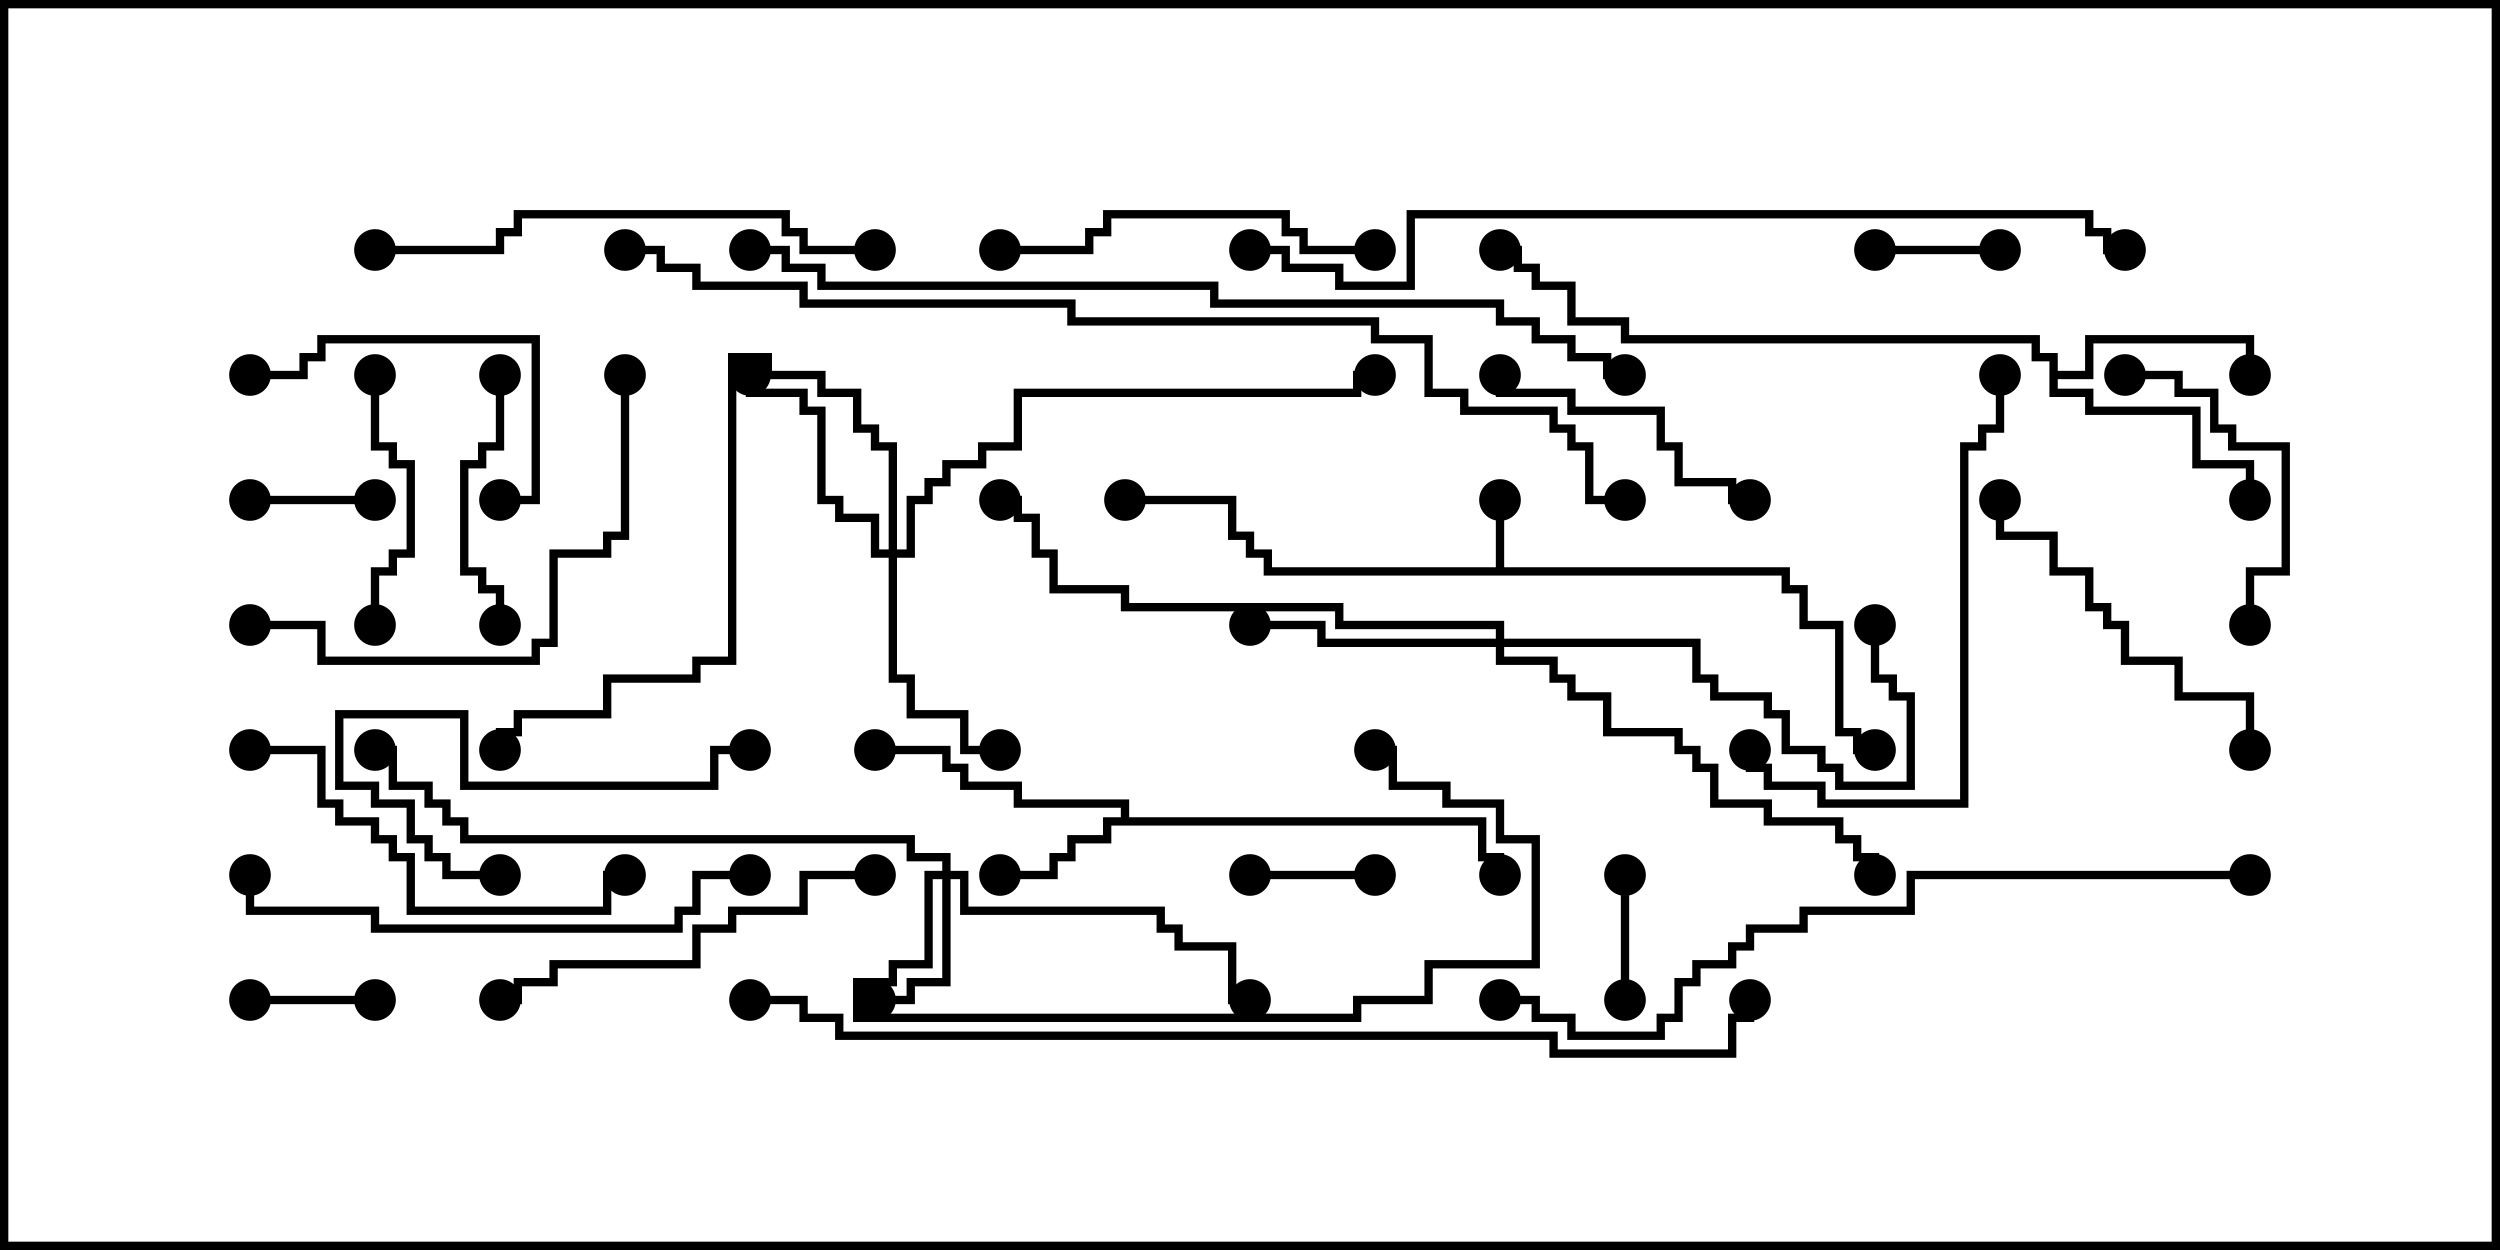 <svg version="1.1" width="30" height="15" xmlns="http://www.w3.org/2000/svg"><path d="M17.95,6.807L17.95,6L18.05,6L18.05,6.807L21.479,6.807L21.479,7.021L21.693,7.021L21.693,7.45L22.121,7.45L22.121,8.736L22.336,8.736L22.336,8.95L22.5,8.95L22.5,9.05L22.236,9.05L22.236,8.836L22.021,8.836L22.021,7.55L21.593,7.55L21.593,7.121L21.379,7.121L21.379,6.907L15.164,6.907L15.164,6.693L14.95,6.693L14.95,6.479L14.736,6.479L14.736,6.05L13.5,6.05L13.5,5.95L14.836,5.95L14.836,6.379L15.05,6.379L15.05,6.593L15.264,6.593L15.264,6.807z" stroke="none"/><path d="M13.45,9.807L13.45,9.693L12.164,9.693L12.164,9.479L11.521,9.479L11.521,9.264L11.307,9.264L11.307,9.05L10.5,9.05L10.5,8.95L11.407,8.95L11.407,9.164L11.621,9.164L11.621,9.379L12.264,9.379L12.264,9.593L13.55,9.593L13.55,9.807L17.836,9.807L17.836,10.236L18.05,10.236L18.05,10.5L17.95,10.5L17.95,10.336L17.736,10.336L17.736,9.907L13.336,9.907L13.336,10.121L12.907,10.121L12.907,10.336L12.693,10.336L12.693,10.55L12,10.55L12,10.45L12.593,10.45L12.593,10.236L12.807,10.236L12.807,10.021L13.236,10.021L13.236,9.807z" stroke="none"/><path d="M24.593,4.336L24.379,4.336L24.379,4.121L19.45,4.121L19.45,3.907L18.807,3.907L18.807,3.479L18.379,3.479L18.379,3.264L18.164,3.264L18.164,3.05L18,3.05L18,2.95L18.264,2.95L18.264,3.164L18.479,3.164L18.479,3.379L18.907,3.379L18.907,3.807L19.55,3.807L19.55,4.021L24.479,4.021L24.479,4.236L24.693,4.236L24.693,4.45L25.021,4.45L25.021,4.021L27.05,4.021L27.05,4.5L26.95,4.5L26.95,4.121L25.121,4.121L25.121,4.55L24.693,4.55L24.693,4.664L25.121,4.664L25.121,4.879L26.407,4.879L26.407,5.521L27.05,5.521L27.05,6L26.95,6L26.95,5.621L26.307,5.621L26.307,4.979L25.021,4.979L25.021,4.764L24.593,4.764z" stroke="none"/><path d="M11.307,10.45L11.307,10.336L10.879,10.336L10.879,10.121L5.521,10.121L5.521,9.907L5.307,9.907L5.307,9.693L5.093,9.693L5.093,9.479L4.664,9.479L4.664,9.05L4.5,9.05L4.5,8.95L4.764,8.95L4.764,9.379L5.193,9.379L5.193,9.593L5.407,9.593L5.407,9.807L5.621,9.807L5.621,10.021L10.979,10.021L10.979,10.236L11.407,10.236L11.407,10.45L11.621,10.45L11.621,10.879L13.979,10.879L13.979,11.093L14.193,11.093L14.193,11.307L14.836,11.307L14.836,11.95L15,11.95L15,12.05L14.736,12.05L14.736,11.407L14.093,11.407L14.093,11.193L13.879,11.193L13.879,10.979L11.521,10.979L11.521,10.55L11.407,10.55L11.407,11.836L10.979,11.836L10.979,12.05L10.5,12.05L10.5,11.95L10.879,11.95L10.879,11.736L11.307,11.736L11.307,10.55L11.193,10.55L11.193,11.621L10.764,11.621L10.764,11.836L10.336,11.836L10.336,12.164L16.236,12.164L16.236,11.95L17.093,11.95L17.093,11.521L18.379,11.521L18.379,10.121L17.95,10.121L17.95,9.693L17.307,9.693L17.307,9.479L16.664,9.479L16.664,9.05L16.5,9.05L16.5,8.95L16.764,8.95L16.764,9.379L17.407,9.379L17.407,9.593L18.05,9.593L18.05,10.021L18.479,10.021L18.479,11.621L17.193,11.621L17.193,12.05L16.336,12.05L16.336,12.264L10.236,12.264L10.236,11.736L10.664,11.736L10.664,11.521L11.093,11.521L11.093,10.45z" stroke="none"/><path d="M10.664,6.593L10.664,5.407L10.45,5.407L10.45,5.193L10.236,5.193L10.236,4.764L9.807,4.764L9.807,4.55L9.164,4.55L9.164,4.336L8.836,4.336L8.836,7.979L8.407,7.979L8.407,8.193L7.336,8.193L7.336,8.621L6.264,8.621L6.264,8.836L6.05,8.836L6.05,9L5.95,9L5.95,8.736L6.164,8.736L6.164,8.521L7.236,8.521L7.236,8.093L8.307,8.093L8.307,7.879L8.736,7.879L8.736,4.236L9.264,4.236L9.264,4.45L9.907,4.45L9.907,4.664L10.336,4.664L10.336,5.093L10.55,5.093L10.55,5.307L10.764,5.307L10.764,6.593L10.879,6.593L10.879,5.95L11.093,5.95L11.093,5.736L11.307,5.736L11.307,5.521L11.736,5.521L11.736,5.307L12.164,5.307L12.164,4.664L16.236,4.664L16.236,4.45L16.5,4.45L16.5,4.55L16.336,4.55L16.336,4.764L12.264,4.764L12.264,5.407L11.836,5.407L11.836,5.621L11.407,5.621L11.407,5.836L11.193,5.836L11.193,6.05L10.979,6.05L10.979,6.693L10.764,6.693L10.764,8.093L10.979,8.093L10.979,8.521L11.621,8.521L11.621,8.95L12,8.95L12,9.05L11.521,9.05L11.521,8.621L10.879,8.621L10.879,8.193L10.664,8.193L10.664,6.693L10.45,6.693L10.45,6.264L10.021,6.264L10.021,6.05L9.807,6.05L9.807,4.979L9.593,4.979L9.593,4.764L8.95,4.764L8.95,4.5L9.05,4.5L9.05,4.664L9.693,4.664L9.693,4.879L9.907,4.879L9.907,5.95L10.121,5.95L10.121,6.164L10.55,6.164L10.55,6.593z" stroke="none"/><path d="M17.95,7.664L17.95,7.55L16.021,7.55L16.021,7.336L13.45,7.336L13.45,7.121L12.593,7.121L12.593,6.693L12.379,6.693L12.379,6.264L12.164,6.264L12.164,6.05L12,6.05L12,5.95L12.264,5.95L12.264,6.164L12.479,6.164L12.479,6.593L12.693,6.593L12.693,7.021L13.55,7.021L13.55,7.236L16.121,7.236L16.121,7.45L18.05,7.45L18.05,7.664L20.407,7.664L20.407,8.093L20.621,8.093L20.621,8.307L21.264,8.307L21.264,8.521L21.479,8.521L21.479,8.95L21.907,8.95L21.907,9.164L22.121,9.164L22.121,9.379L22.879,9.379L22.879,8.407L22.664,8.407L22.664,8.193L22.45,8.193L22.45,7.5L22.55,7.5L22.55,8.093L22.764,8.093L22.764,8.307L22.979,8.307L22.979,9.479L22.021,9.479L22.021,9.264L21.807,9.264L21.807,9.05L21.379,9.05L21.379,8.621L21.164,8.621L21.164,8.407L20.521,8.407L20.521,8.193L20.307,8.193L20.307,7.764L18.05,7.764L18.05,7.879L18.693,7.879L18.693,8.093L18.907,8.093L18.907,8.307L19.336,8.307L19.336,8.736L20.193,8.736L20.193,8.95L20.407,8.95L20.407,9.164L20.621,9.164L20.621,9.593L21.264,9.593L21.264,9.807L22.121,9.807L22.121,10.021L22.336,10.021L22.336,10.236L22.55,10.236L22.55,10.5L22.45,10.5L22.45,10.336L22.236,10.336L22.236,10.121L22.021,10.121L22.021,9.907L21.164,9.907L21.164,9.693L20.521,9.693L20.521,9.264L20.307,9.264L20.307,9.05L20.093,9.05L20.093,8.836L19.236,8.836L19.236,8.407L18.807,8.407L18.807,8.193L18.593,8.193L18.593,7.979L17.95,7.979L17.95,7.764L15.807,7.764L15.807,7.55L15,7.55L15,7.45L15.907,7.45L15.907,7.664z" stroke="none"/><path d="M3,6.05L3,5.95L4.5,5.95L4.5,6.05z" stroke="none"/><path d="M16.5,10.45L16.5,10.55L15,10.55L15,10.45z" stroke="none"/><path d="M22.5,3.05L22.5,2.95L24,2.95L24,3.05z" stroke="none"/><path d="M19.45,10.5L19.55,10.5L19.55,12L19.45,12z" stroke="none"/><path d="M4.5,11.95L4.5,12.05L3,12.05L3,11.95z" stroke="none"/><path d="M5.95,4.5L6.05,4.5L6.05,5.407L5.836,5.407L5.836,5.621L5.621,5.621L5.621,6.807L5.836,6.807L5.836,7.021L6.05,7.021L6.05,7.5L5.95,7.5L5.95,7.121L5.736,7.121L5.736,6.907L5.521,6.907L5.521,5.521L5.736,5.521L5.736,5.307L5.95,5.307z" stroke="none"/><path d="M4.45,4.5L4.55,4.5L4.55,5.307L4.764,5.307L4.764,5.521L4.979,5.521L4.979,6.693L4.764,6.693L4.764,6.907L4.55,6.907L4.55,7.5L4.45,7.5L4.45,6.807L4.664,6.807L4.664,6.593L4.879,6.593L4.879,5.621L4.664,5.621L4.664,5.407L4.45,5.407z" stroke="none"/><path d="M3,4.55L3,4.45L3.593,4.45L3.593,4.236L3.807,4.236L3.807,4.021L6.479,4.021L6.479,6.05L6,6.05L6,5.95L6.379,5.95L6.379,4.121L3.907,4.121L3.907,4.336L3.693,4.336L3.693,4.55z" stroke="none"/><path d="M9,8.95L9,9.05L8.621,9.05L8.621,9.479L5.521,9.479L5.521,8.621L4.121,8.621L4.121,9.379L4.55,9.379L4.55,9.593L4.979,9.593L4.979,10.021L5.193,10.021L5.193,10.236L5.407,10.236L5.407,10.45L6,10.45L6,10.55L5.307,10.55L5.307,10.336L5.093,10.336L5.093,10.121L4.879,10.121L4.879,9.693L4.45,9.693L4.45,9.479L4.021,9.479L4.021,8.521L5.621,8.521L5.621,9.379L8.521,9.379L8.521,8.95z" stroke="none"/><path d="M21,5.95L21,6.05L20.736,6.05L20.736,5.836L20.093,5.836L20.093,5.407L19.879,5.407L19.879,4.979L18.807,4.979L18.807,4.764L17.95,4.764L17.95,4.5L18.05,4.5L18.05,4.664L18.907,4.664L18.907,4.879L19.979,4.879L19.979,5.307L20.193,5.307L20.193,5.736L20.836,5.736L20.836,5.95z" stroke="none"/><path d="M27.05,7.5L26.95,7.5L26.95,6.807L27.379,6.807L27.379,5.407L26.736,5.407L26.736,5.193L26.521,5.193L26.521,4.764L26.093,4.764L26.093,4.55L25.5,4.55L25.5,4.45L26.193,4.45L26.193,4.664L26.621,4.664L26.621,5.093L26.836,5.093L26.836,5.307L27.479,5.307L27.479,6.907L27.05,6.907z" stroke="none"/><path d="M27.05,9L26.95,9L26.95,8.407L26.093,8.407L26.093,7.979L25.45,7.979L25.45,7.55L25.236,7.55L25.236,7.336L25.021,7.336L25.021,6.907L24.593,6.907L24.593,6.479L23.95,6.479L23.95,6L24.05,6L24.05,6.379L24.693,6.379L24.693,6.807L25.121,6.807L25.121,7.236L25.336,7.236L25.336,7.45L25.55,7.45L25.55,7.879L26.193,7.879L26.193,8.307L27.05,8.307z" stroke="none"/><path d="M16.5,2.95L16.5,3.05L15.593,3.05L15.593,2.836L15.379,2.836L15.379,2.621L13.336,2.621L13.336,2.836L13.121,2.836L13.121,3.05L12,3.05L12,2.95L13.021,2.95L13.021,2.736L13.236,2.736L13.236,2.521L15.479,2.521L15.479,2.736L15.693,2.736L15.693,2.95z" stroke="none"/><path d="M10.5,10.45L10.5,10.55L9.693,10.55L9.693,10.979L8.836,10.979L8.836,11.193L8.407,11.193L8.407,11.621L6.693,11.621L6.693,11.836L6.264,11.836L6.264,12.05L6,12.05L6,11.95L6.164,11.95L6.164,11.736L6.593,11.736L6.593,11.521L8.307,11.521L8.307,11.093L8.736,11.093L8.736,10.879L9.593,10.879L9.593,10.45z" stroke="none"/><path d="M3,9.05L3,8.95L3.907,8.95L3.907,9.593L4.121,9.593L4.121,9.807L4.55,9.807L4.55,10.021L4.764,10.021L4.764,10.236L4.979,10.236L4.979,10.879L7.236,10.879L7.236,10.45L7.5,10.45L7.5,10.55L7.336,10.55L7.336,10.979L4.879,10.979L4.879,10.336L4.664,10.336L4.664,10.121L4.45,10.121L4.45,9.907L4.021,9.907L4.021,9.693L3.807,9.693L3.807,9.05z" stroke="none"/><path d="M23.95,4.5L24.05,4.5L24.05,5.193L23.836,5.193L23.836,5.407L23.621,5.407L23.621,9.693L21.807,9.693L21.807,9.479L21.164,9.479L21.164,9.264L20.95,9.264L20.95,9L21.05,9L21.05,9.164L21.264,9.164L21.264,9.379L21.907,9.379L21.907,9.593L23.521,9.593L23.521,5.307L23.736,5.307L23.736,5.093L23.95,5.093z" stroke="none"/><path d="M7.45,4.5L7.55,4.5L7.55,6.479L7.336,6.479L7.336,6.693L6.693,6.693L6.693,7.764L6.479,7.764L6.479,7.979L3.807,7.979L3.807,7.55L3,7.55L3,7.45L3.907,7.45L3.907,7.879L6.379,7.879L6.379,7.664L6.593,7.664L6.593,6.593L7.236,6.593L7.236,6.379L7.45,6.379z" stroke="none"/><path d="M9,10.45L9,10.55L8.407,10.55L8.407,10.979L8.193,10.979L8.193,11.193L4.45,11.193L4.45,10.979L2.95,10.979L2.95,10.5L3.05,10.5L3.05,10.879L4.55,10.879L4.55,11.093L8.093,11.093L8.093,10.879L8.307,10.879L8.307,10.45z" stroke="none"/><path d="M10.5,2.95L10.5,3.05L9.593,3.05L9.593,2.836L9.379,2.836L9.379,2.621L6.264,2.621L6.264,2.836L6.05,2.836L6.05,3.05L4.5,3.05L4.5,2.95L5.95,2.95L5.95,2.736L6.164,2.736L6.164,2.521L9.479,2.521L9.479,2.736L9.693,2.736L9.693,2.95z" stroke="none"/><path d="M27,10.45L27,10.55L22.979,10.55L22.979,10.979L21.693,10.979L21.693,11.193L21.05,11.193L21.05,11.407L20.836,11.407L20.836,11.621L20.407,11.621L20.407,11.836L20.193,11.836L20.193,12.264L19.979,12.264L19.979,12.479L18.807,12.479L18.807,12.264L18.379,12.264L18.379,12.05L18,12.05L18,11.95L18.479,11.95L18.479,12.164L18.907,12.164L18.907,12.379L19.879,12.379L19.879,12.164L20.093,12.164L20.093,11.736L20.307,11.736L20.307,11.521L20.736,11.521L20.736,11.307L20.95,11.307L20.95,11.093L21.593,11.093L21.593,10.879L22.879,10.879L22.879,10.45z" stroke="none"/><path d="M15,3.05L15,2.95L15.479,2.95L15.479,3.164L16.121,3.164L16.121,3.379L16.879,3.379L16.879,2.521L25.121,2.521L25.121,2.736L25.336,2.736L25.336,2.95L25.5,2.95L25.5,3.05L25.236,3.05L25.236,2.836L25.021,2.836L25.021,2.621L16.979,2.621L16.979,3.479L16.021,3.479L16.021,3.264L15.379,3.264L15.379,3.05z" stroke="none"/><path d="M9,3.05L9,2.95L9.479,2.95L9.479,3.164L9.907,3.164L9.907,3.379L14.621,3.379L14.621,3.593L18.05,3.593L18.05,3.807L18.479,3.807L18.479,4.021L18.907,4.021L18.907,4.236L19.336,4.236L19.336,4.45L19.5,4.45L19.5,4.55L19.236,4.55L19.236,4.336L18.807,4.336L18.807,4.121L18.379,4.121L18.379,3.907L17.95,3.907L17.95,3.693L14.521,3.693L14.521,3.479L9.807,3.479L9.807,3.264L9.379,3.264L9.379,3.05z" stroke="none"/><path d="M9,12.05L9,11.95L9.693,11.95L9.693,12.164L10.121,12.164L10.121,12.379L18.693,12.379L18.693,12.593L20.736,12.593L20.736,12.164L20.95,12.164L20.95,12L21.05,12L21.05,12.264L20.836,12.264L20.836,12.693L18.593,12.693L18.593,12.479L10.021,12.479L10.021,12.264L9.593,12.264L9.593,12.05z" stroke="none"/><path d="M7.5,3.05L7.5,2.95L7.979,2.95L7.979,3.164L8.407,3.164L8.407,3.379L9.693,3.379L9.693,3.593L12.907,3.593L12.907,3.807L16.55,3.807L16.55,4.021L17.193,4.021L17.193,4.664L17.621,4.664L17.621,4.879L18.693,4.879L18.693,5.093L18.907,5.093L18.907,5.307L19.121,5.307L19.121,5.95L19.5,5.95L19.5,6.05L19.021,6.05L19.021,5.407L18.807,5.407L18.807,5.193L18.593,5.193L18.593,4.979L17.521,4.979L17.521,4.764L17.093,4.764L17.093,4.121L16.45,4.121L16.45,3.907L12.807,3.907L12.807,3.693L9.593,3.693L9.593,3.479L8.307,3.479L8.307,3.264L7.879,3.264L7.879,3.05z" stroke="none"/><circle cx="18" cy="6" r="0.25" stroke-width="0" fill="#000" /><circle cx="13.5" cy="6" r="0.25" stroke-width="0" fill="#000" /><circle cx="22.5" cy="9" r="0.25" stroke-width="0" fill="#000" /><circle cx="12" cy="10.5" r="0.25" stroke-width="0" fill="#000" /><circle cx="10.5" cy="9" r="0.25" stroke-width="0" fill="#000" /><circle cx="18" cy="10.5" r="0.25" stroke-width="0" fill="#000" /><circle cx="27" cy="4.5" r="0.25" stroke-width="0" fill="#000" /><circle cx="27" cy="6" r="0.25" stroke-width="0" fill="#000" /><circle cx="18" cy="3" r="0.25" stroke-width="0" fill="#000" /><circle cx="10.5" cy="12" r="0.25" stroke-width="0" fill="#000" /><circle cx="15" cy="12" r="0.25" stroke-width="0" fill="#000" /><circle cx="16.5" cy="9" r="0.25" stroke-width="0" fill="#000" /><circle cx="4.5" cy="9" r="0.25" stroke-width="0" fill="#000" /><circle cx="12" cy="9" r="0.25" stroke-width="0" fill="#000" /><circle cx="9" cy="4.5" r="0.25" stroke-width="0" fill="#000" /><circle cx="6" cy="9" r="0.25" stroke-width="0" fill="#000" /><circle cx="16.5" cy="4.5" r="0.25" stroke-width="0" fill="#000" /><circle cx="15" cy="7.5" r="0.25" stroke-width="0" fill="#000" /><circle cx="22.5" cy="7.5" r="0.25" stroke-width="0" fill="#000" /><circle cx="22.5" cy="10.5" r="0.25" stroke-width="0" fill="#000" /><circle cx="12" cy="6" r="0.25" stroke-width="0" fill="#000" /><circle cx="3" cy="6" r="0.25" stroke-width="0" fill="#000" /><circle cx="4.5" cy="6" r="0.25" stroke-width="0" fill="#000" /><circle cx="16.5" cy="10.5" r="0.25" stroke-width="0" fill="#000" /><circle cx="15" cy="10.5" r="0.25" stroke-width="0" fill="#000" /><circle cx="22.5" cy="3" r="0.25" stroke-width="0" fill="#000" /><circle cx="24" cy="3" r="0.25" stroke-width="0" fill="#000" /><circle cx="19.5" cy="10.5" r="0.25" stroke-width="0" fill="#000" /><circle cx="19.5" cy="12" r="0.25" stroke-width="0" fill="#000" /><circle cx="4.5" cy="12" r="0.25" stroke-width="0" fill="#000" /><circle cx="3" cy="12" r="0.25" stroke-width="0" fill="#000" /><circle cx="6" cy="4.5" r="0.25" stroke-width="0" fill="#000" /><circle cx="6" cy="7.5" r="0.25" stroke-width="0" fill="#000" /><circle cx="4.5" cy="4.5" r="0.25" stroke-width="0" fill="#000" /><circle cx="4.5" cy="7.5" r="0.25" stroke-width="0" fill="#000" /><circle cx="3" cy="4.5" r="0.25" stroke-width="0" fill="#000" /><circle cx="6" cy="6" r="0.25" stroke-width="0" fill="#000" /><circle cx="9" cy="9" r="0.25" stroke-width="0" fill="#000" /><circle cx="6" cy="10.5" r="0.25" stroke-width="0" fill="#000" /><circle cx="21" cy="6" r="0.25" stroke-width="0" fill="#000" /><circle cx="18" cy="4.5" r="0.25" stroke-width="0" fill="#000" /><circle cx="27" cy="7.5" r="0.25" stroke-width="0" fill="#000" /><circle cx="25.5" cy="4.5" r="0.25" stroke-width="0" fill="#000" /><circle cx="27" cy="9" r="0.25" stroke-width="0" fill="#000" /><circle cx="24" cy="6" r="0.25" stroke-width="0" fill="#000" /><circle cx="16.5" cy="3" r="0.25" stroke-width="0" fill="#000" /><circle cx="12" cy="3" r="0.25" stroke-width="0" fill="#000" /><circle cx="10.5" cy="10.5" r="0.25" stroke-width="0" fill="#000" /><circle cx="6" cy="12" r="0.25" stroke-width="0" fill="#000" /><circle cx="3" cy="9" r="0.25" stroke-width="0" fill="#000" /><circle cx="7.5" cy="10.5" r="0.25" stroke-width="0" fill="#000" /><circle cx="24" cy="4.5" r="0.25" stroke-width="0" fill="#000" /><circle cx="21" cy="9" r="0.25" stroke-width="0" fill="#000" /><circle cx="7.5" cy="4.5" r="0.25" stroke-width="0" fill="#000" /><circle cx="3" cy="7.5" r="0.25" stroke-width="0" fill="#000" /><circle cx="9" cy="10.5" r="0.25" stroke-width="0" fill="#000" /><circle cx="3" cy="10.5" r="0.25" stroke-width="0" fill="#000" /><circle cx="10.5" cy="3" r="0.25" stroke-width="0" fill="#000" /><circle cx="4.5" cy="3" r="0.25" stroke-width="0" fill="#000" /><circle cx="27" cy="10.5" r="0.25" stroke-width="0" fill="#000" /><circle cx="18" cy="12" r="0.25" stroke-width="0" fill="#000" /><circle cx="15" cy="3" r="0.25" stroke-width="0" fill="#000" /><circle cx="25.5" cy="3" r="0.25" stroke-width="0" fill="#000" /><circle cx="9" cy="3" r="0.25" stroke-width="0" fill="#000" /><circle cx="19.5" cy="4.5" r="0.25" stroke-width="0" fill="#000" /><circle cx="9" cy="12" r="0.25" stroke-width="0" fill="#000" /><circle cx="21" cy="12" r="0.25" stroke-width="0" fill="#000" /><circle cx="7.5" cy="3" r="0.25" stroke-width="0" fill="#000" /><circle cx="19.5" cy="6" r="0.25" stroke-width="0" fill="#000" /><rect x="0" y="0" width="30" height="15" stroke-width="0.2" stroke="#000" fill="none" /></svg>